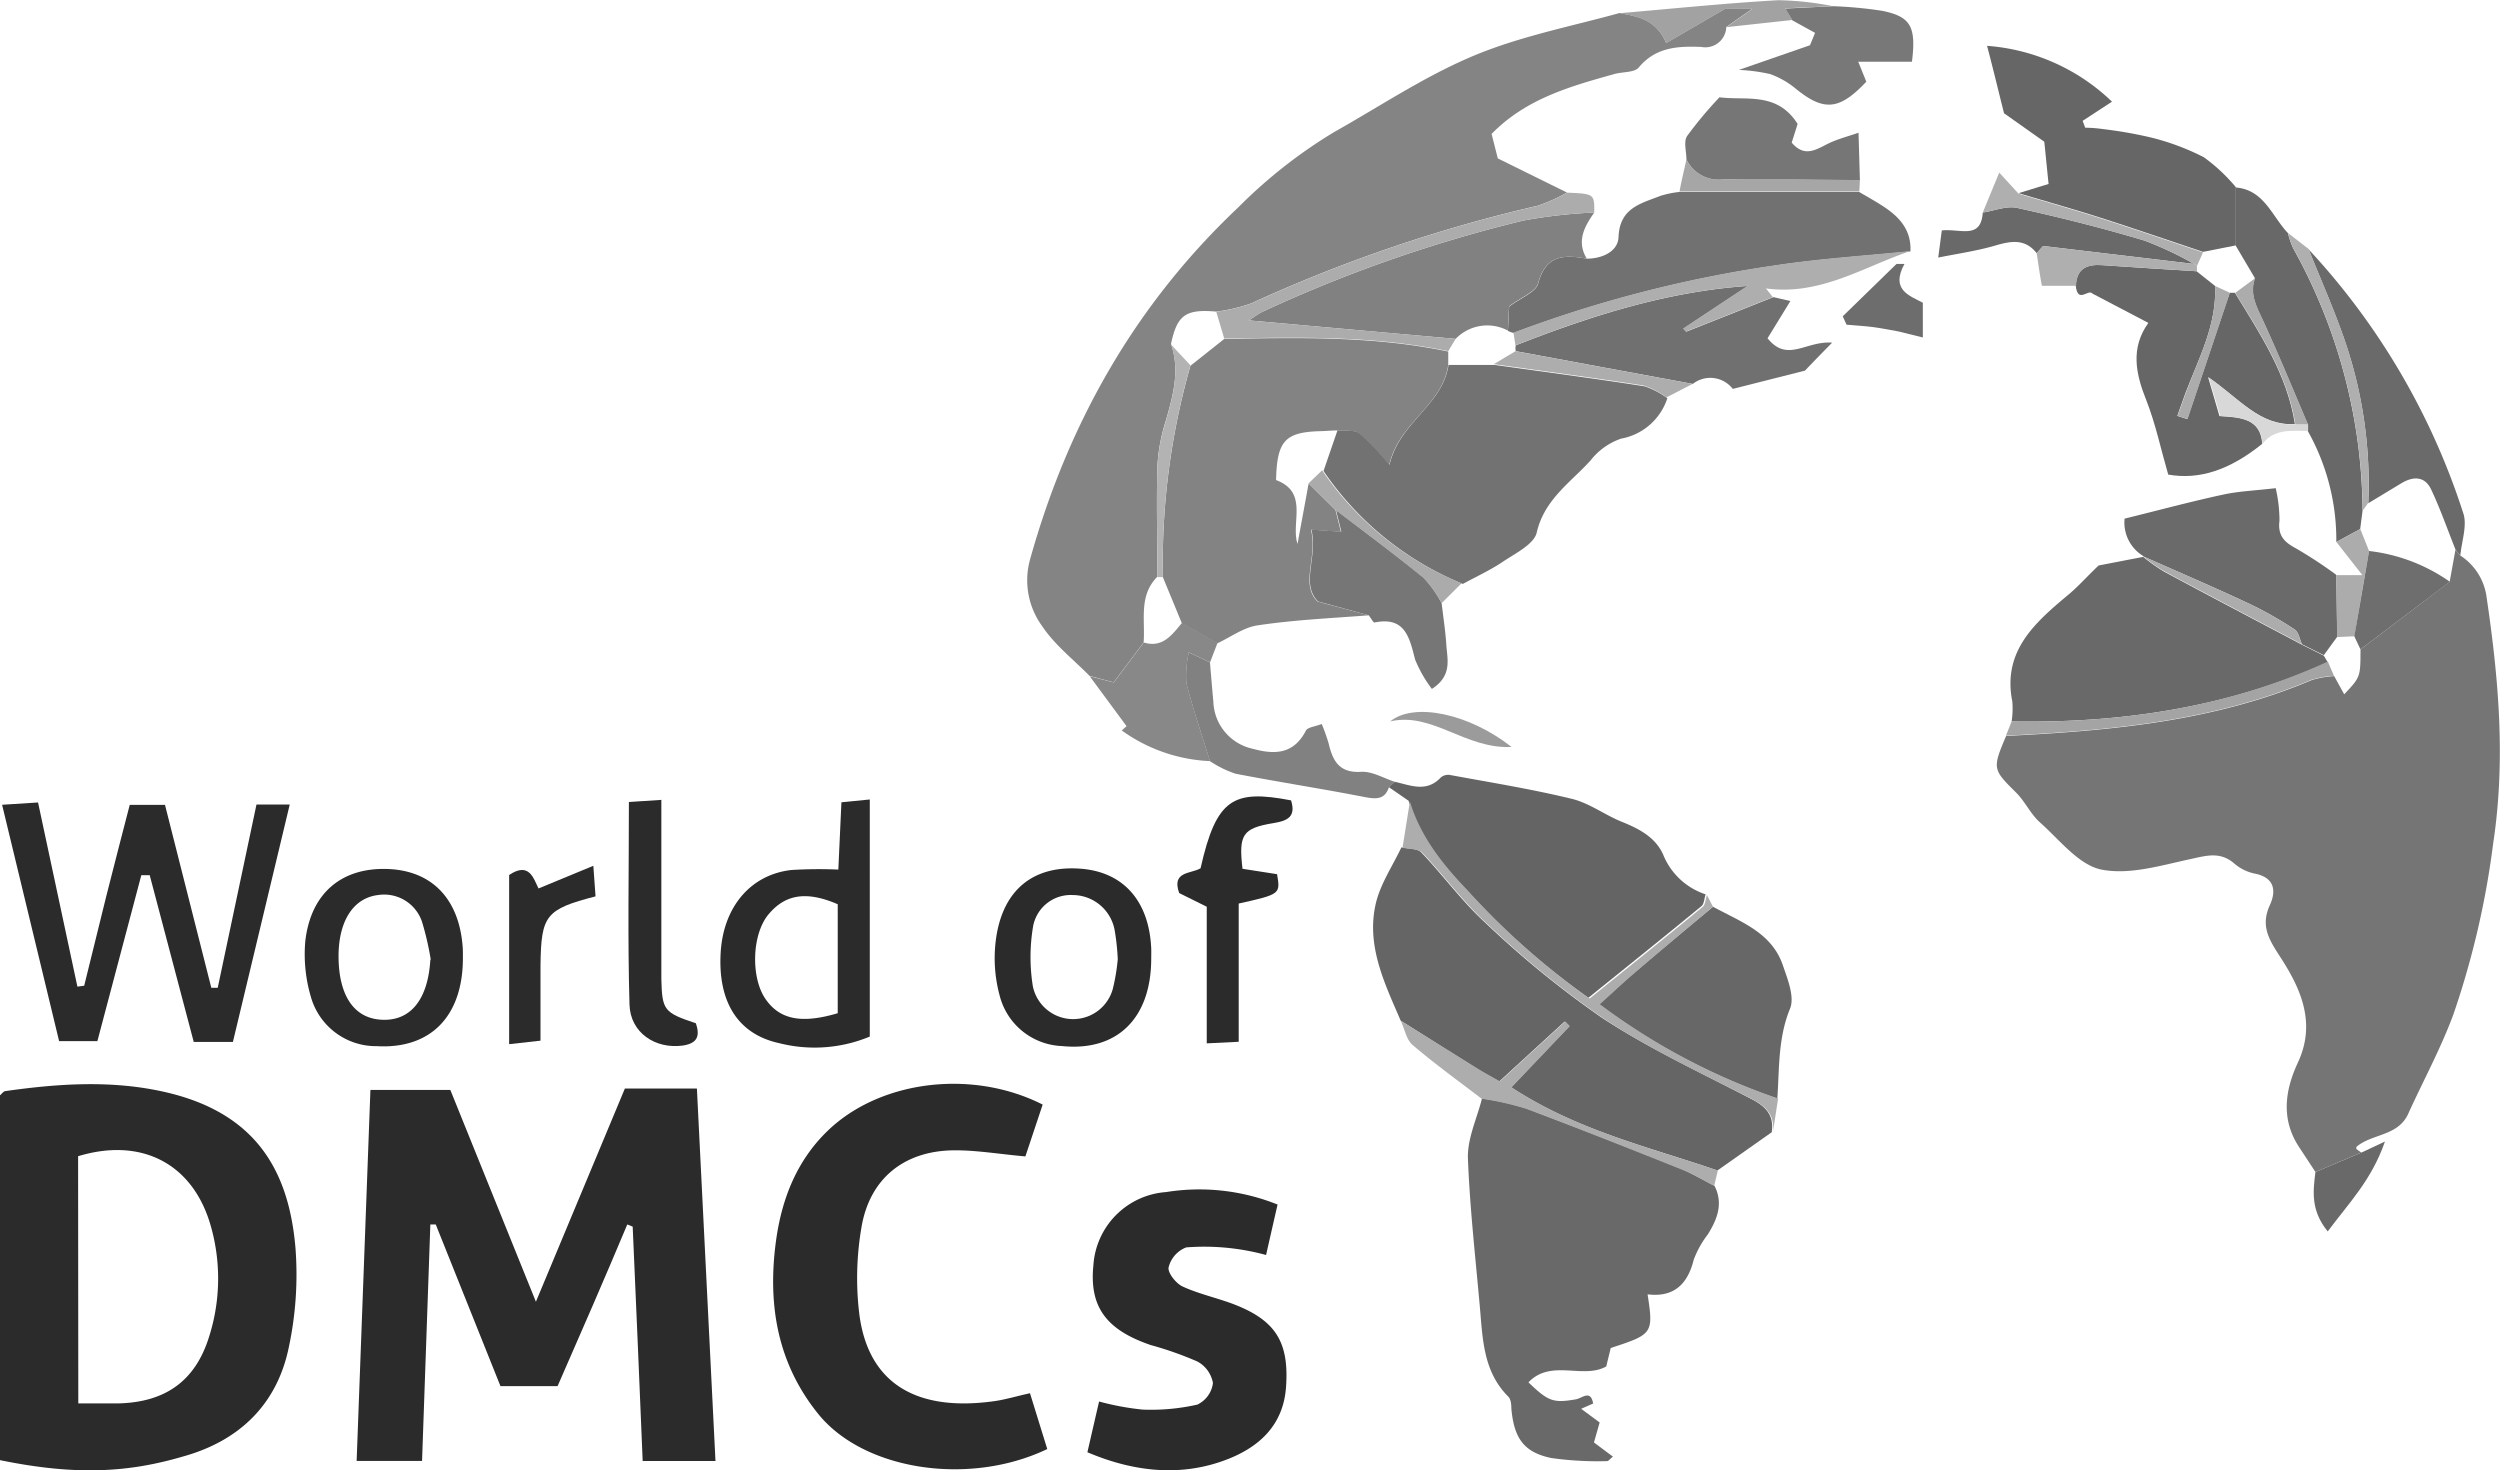 <svg id="Layer_1" data-name="Layer 1" xmlns="http://www.w3.org/2000/svg" viewBox="0 0 250.32 147.23"><defs><style>.cls-1{fill:#757575;}.cls-2{fill:#848484;}.cls-3{fill:#2b2b2b;}.cls-4{fill:#696969;}.cls-5{fill:#838383;}.cls-6{fill:#656565;}.cls-7{fill:#727272;}.cls-8{fill:#646464;}.cls-9{fill:#717171;}.cls-10{fill:#666;}.cls-11{fill:#676767;}.cls-12{fill:#818181;}.cls-13{fill:#707070;}.cls-14{fill:#6a6a6a;}.cls-15{fill:#686868;}.cls-16{fill:#767676;}.cls-17{fill:#787878;}.cls-18{fill:#888;}.cls-19{fill:#acacac;}.cls-20{fill:#adadad;}.cls-21{fill:#a4a4a4;}.cls-22{fill:#a2a2a2;}.cls-23{fill:#6d6d6d;}.cls-24{fill:#afafaf;}.cls-25{fill:#a6a6a6;}.cls-26{fill:#ababab;}.cls-27{fill:#9b9b9b;}.cls-28{fill:#d8d8d8;}.cls-29{fill:#6e6e6e;}.cls-30{fill:#b3b3b3;}.cls-31{fill:#aeaeae;}</style></defs><title>World-of-dmcs</title><path class="cls-1" d="M390.49,326.56l-1.62-2.47c-1.85-2.79-1.44-5.69-.14-8.48,1.82-3.9.36-7.28-1.66-10.42-1.13-1.76-2.14-3.17-1.15-5.34.68-1.47.47-2.8-1.56-3.18a4.56,4.56,0,0,1-2-1c-1.37-1.19-2.71-.81-4.3-.46-3,.64-6.16,1.63-9,1.07-2.25-.46-4.15-2.93-6.08-4.66-1-.86-1.54-2.13-2.46-3.05-2.34-2.32-2.4-2.38-1-5.67,10.45-.52,20.82-1.45,30.61-5.6a9.63,9.63,0,0,1,2.24-.39l1,1.82C395,277,395,277,395,274.23l8.93-6.77.58-3.21.48.58a5.89,5.89,0,0,1,2.65,4.26c1.2,8.16,1.91,16.2.65,24.55a85.86,85.86,0,0,1-4,17.18c-1.26,3.39-3,6.59-4.5,9.89-1,2.25-3.55,2-5.12,3.27-.07,0-.12.24-.08.27a4.54,4.54,0,0,0,.5.36Z" transform="translate(-158.65 -209.21)"/><path class="cls-2" d="M267.75,276.89c-1.61-1.64-3.5-3.1-4.76-5a7.79,7.79,0,0,1-1.22-6.6c3.8-13.66,10.55-25.59,20.89-35.34a49.7,49.7,0,0,1,9.58-7.52c5-2.81,9.87-6.13,15.28-8.16,4.3-1.62,8.86-2.53,13.31-3.76,1.75.36,3.59.56,4.65,3l5.91-3.43h2.72l-2.61,1.83a2.1,2.1,0,0,1-2.5,2c-2.32-.09-4.55,0-6.26,2.05-.43.53-1.61.43-2.44.66-4.42,1.24-8.84,2.46-12.3,6l.62,2.45,6.93,3.42a16.36,16.36,0,0,1-2.94,1.32,149.15,149.15,0,0,0-28.69,9.78,16.6,16.6,0,0,1-3.49.82c-3.06-.27-3.92.34-4.53,3.24.91,2.63.21,5.14-.52,7.68a18.09,18.09,0,0,0-.84,4.47c-.11,3.71,0,7.43,0,11.15-1.89,1.89-1.21,4.32-1.38,6.58l-3,4Z" transform="translate(-158.65 -209.21)"/><path class="cls-3" d="M214.48,348h-5.72c-2.17-5.42-4.33-10.8-6.48-16.19l-.54,0c-.27,7.8-.55,15.6-.83,23.68h-6.55c.45-12.24.91-24.53,1.38-37.15h8l8.57,21.21,8.91-21.35h7.21c.62,12.45,1.24,24.72,1.86,37.3H223c-.33-7.89-.65-15.68-1-23.47l-.54-.22C219.21,337.18,216.89,342.5,214.48,348Z" transform="translate(-158.65 -209.21)"/><path class="cls-3" d="M158.65,355.41V318.88c.2-.17.35-.4.53-.42,5.36-.76,10.73-1.12,16.06.11,9,2.08,12.35,7.81,13,15.66a34.87,34.87,0,0,1-.66,9.82c-1.17,5.8-5,9.45-10.62,11C171.61,356.62,166.36,357,158.65,355.41Zm7.84-5.68c1.61,0,2.82,0,4,0,4.7-.11,7.72-2.23,9.1-6.69a19.2,19.2,0,0,0,.17-11.06c-1.77-6.26-6.94-8.93-13.29-7Z" transform="translate(-158.65 -209.21)"/><path class="cls-4" d="M330.32,327.94c.9,1.78.28,3.34-.67,4.87a9.75,9.75,0,0,0-1.41,2.53c-.61,2.47-2,3.79-4.62,3.47.6,3.92.52,4-3.69,5.37l-.45,1.85c-2.35,1.31-5.51-.78-7.79,1.59,2,1.93,2.51,2.09,4.76,1.7.64-.12,1.46-1,1.72.42l-1.2.53,1.85,1.37-.57,2,1.9,1.42c-.29.22-.44.45-.59.45a33.28,33.28,0,0,1-5.58-.31c-2.77-.58-3.73-2-4-4.94,0-.41-.05-.95-.3-1.2-2.54-2.53-2.57-5.83-2.86-9.05-.44-4.94-1-9.87-1.19-14.82-.06-2,.91-4,1.41-6a29.41,29.41,0,0,1,4.44,1c5.25,2,10.45,4,15.65,6.11C328.23,326.78,329.26,327.41,330.32,327.94Z" transform="translate(-158.65 -209.21)"/><path class="cls-5" d="M295.7,270.82c-3.7.29-7.42.45-11.09,1-1.41.19-2.71,1.17-4.06,1.8l-3.56-2-1.9-4.61a71.84,71.84,0,0,1,2.76-21.18l3.38-2.68c7.51-.14,15-.3,22.43,1.26v1.35c-.61,4.11-4.94,5.73-5.91,10a25.85,25.85,0,0,0-3-3.15c-.53-.38-1.46-.22-2.21-.3-.54,0-1.09.06-1.63.07-3.59.09-4.4.95-4.49,4.9,3.3,1.22,1.45,4.3,2.15,6.39.36-2,.74-4,1.11-6.06l2.69,2.67.54,2.18-3-.21c.7,2.79-1.11,5.4.66,7.19Z" transform="translate(-158.65 -209.21)"/><path class="cls-3" d="M263.05,319.81,261.32,325c-2.61-.23-4.89-.63-7.17-.61-5,.05-8.44,2.85-9.25,7.75a30,30,0,0,0-.22,8.56c.88,7.16,5.87,9.89,13.56,8.8,1.06-.15,2.11-.47,3.54-.79l1.73,5.59c-7.8,3.74-18.34,2.15-22.92-3.5-4.1-5.07-5.07-10.91-4.27-17.12.57-4.46,2.18-8.55,5.64-11.65C247.24,317.34,256.14,316.31,263.05,319.81Z" transform="translate(-158.65 -209.21)"/><path class="cls-6" d="M298.9,311.41c-1.62-3.77-3.49-7.55-2.48-11.79.47-1.95,1.68-3.72,2.55-5.57.68.16,1.6.09,2,.52,2.19,2.3,4.08,4.92,6.42,7.05a96.94,96.94,0,0,0,11.66,9.5c4.75,3.11,10,5.54,15,8.15,1.45.75,2.25,1.65,2,3.31l-5.44,3.83c-6.88-2.37-14.07-4-20.65-8.33l5.81-6.11-.46-.47-6.55,6c-1-.56-1.56-.87-2.12-1.21Z" transform="translate(-158.65 -209.21)"/><path class="cls-7" d="M292.57,252.3c.75.08,1.68-.08,2.21.3a25.85,25.85,0,0,1,3,3.15c1-4.3,5.3-5.92,5.91-10l4.62,0c5,.7,10,1.36,15,2.14a8.22,8.22,0,0,1,2.29,1.19,6,6,0,0,1-4.63,4.05,6.57,6.57,0,0,0-3.05,2.17c-2,2.22-4.63,3.9-5.4,7.23-.27,1.18-2.14,2.08-3.4,2.93s-2.67,1.49-4,2.22a31.09,31.09,0,0,1-13.95-11.31Z" transform="translate(-158.65 -209.21)"/><path class="cls-8" d="M298.31,287.49c1.58.35,3.18,1.1,4.61-.44a1.15,1.15,0,0,1,.93-.24c4.07.75,8.17,1.41,12.2,2.39,1.75.43,3.31,1.62,5,2.3s3.45,1.56,4.2,3.45a6.9,6.9,0,0,0,4.18,3.81c-.14.41-.15,1-.44,1.2-3.7,3.05-7.45,6.05-11.3,9.16a74.22,74.22,0,0,1-12.13-10.73c-2.53-2.61-4.79-5.4-5.87-9l-2-1.38Z" transform="translate(-158.65 -209.21)"/><path class="cls-3" d="M267.53,354.62c.39-1.7.75-3.27,1.17-5.08a26.65,26.65,0,0,0,4.36.81,21,21,0,0,0,5.48-.5,2.78,2.78,0,0,0,1.56-2.16,3.05,3.05,0,0,0-1.57-2.16,34.58,34.58,0,0,0-4.65-1.64c-4.5-1.53-6.17-3.86-5.75-8a7.86,7.86,0,0,1,7.28-7.32,21,21,0,0,1,11.16,1.25c-.37,1.61-.74,3.23-1.15,5.05a23.47,23.47,0,0,0-8-.76,2.88,2.88,0,0,0-1.76,2c-.11.53.73,1.6,1.39,1.91,1.58.73,3.32,1.11,5,1.73,4.3,1.62,5.68,3.79,5.37,8.3-.25,3.79-2.61,6-5.86,7.27C277.25,357,272.56,356.76,267.53,354.62Z" transform="translate(-158.65 -209.21)"/><path class="cls-4" d="M360.07,281.45a8.82,8.82,0,0,0,.07-2c-1-5,2.2-7.84,5.52-10.62,1-.81,1.82-1.76,3.12-3l4.51-.87-.06,0a19.89,19.89,0,0,0,2.07,1.47c4.6,2.47,9.23,4.9,13.85,7.34l2.18,1.09.4.68C381.66,280.06,371,281.64,360.07,281.45Z" transform="translate(-158.65 -209.21)"/><path class="cls-3" d="M167.08,307.91c.74-3,1.47-6,2.22-9s1.53-5.95,2.34-9.11h3.53q2.33,9.17,4.64,18.32l.64,0,3.88-18.35h3.33c-1.93,8.06-3.78,15.81-5.69,23.77h-3.92l-4.41-16.7-.84,0c-1.44,5.45-2.89,10.9-4.4,16.62h-3.83c-1.88-7.8-3.75-15.57-5.71-23.67l3.6-.23L166.4,308Z" transform="translate(-158.65 -209.21)"/><path class="cls-9" d="M317.53,235.11c1.55,0,3.13-.72,3.18-2.17.12-2.93,2.25-3.35,4.2-4.12a9.91,9.91,0,0,1,1.89-.39l18,0c.75.44,1.51.86,2.24,1.33,1.7,1.07,3,2.39,2.9,4.62-4.58.47-9.19.75-13.74,1.45a125.14,125.14,0,0,0-26,6.72,2.69,2.69,0,0,1-.56-.21l.12-2.43c1.19-.9,2.68-1.44,2.91-2.32C313.43,234.7,315.31,234.71,317.53,235.11Z" transform="translate(-158.65 -209.21)"/><path class="cls-10" d="M359.31,220.55c-.52-2.05-1-4.1-1.7-6.75a20.17,20.17,0,0,1,12.51,5.59l-2.94,1.92.26.69c.58,0,1.17.05,1.74.13a43.67,43.67,0,0,1,4.73.82,24.38,24.38,0,0,1,5.4,2,17.39,17.39,0,0,1,3.21,3c0,1.94,0,3.89,0,5.83l-3.28.65c-3.43-1.15-6.85-2.32-10.3-3.43-2.7-.86-5.44-1.63-8.17-2.45l3-.92c-.17-1.62-.3-3-.43-4.23Z" transform="translate(-158.65 -209.21)"/><path class="cls-10" d="M385.16,253.65c-3.3,2.66-6.33,3.62-9.41,3.08-.74-2.54-1.26-5.07-2.19-7.43-1.08-2.69-1.6-5.24.2-7.76l-5.59-2.93c-.43-.52-1.46,1.06-1.68-.78.07-1.74,1.11-2.18,2.65-2.07,3.15.22,6.3.41,9.45.61l1.85,1.47c.18,3.87-1.61,7.2-2.94,10.66-.29.78-.56,1.57-.84,2.35l1,.32,4.24-12.64.27,0,.26,0c2.54,4.14,5.24,8.2,6,13.14-3.54.19-5.55-2.54-8.69-4.7l1.14,3.9C383,251,385,251.11,385.16,253.65Z" transform="translate(-158.65 -209.21)"/><path class="cls-11" d="M330.17,300c2.74,1.5,5.89,2.57,7,5.88.48,1.39,1.19,3.17.71,4.33-1.21,2.95-1.06,6-1.27,9a64.46,64.46,0,0,1-17.85-9.44c1.39-1.24,2.34-2.14,3.33-3C324.8,304.47,327.49,302.22,330.17,300Z" transform="translate(-158.65 -209.21)"/><path class="cls-12" d="M317.53,235.11c-2.22-.4-4.1-.41-4.87,2.45-.23.88-1.72,1.42-2.91,2.32l-.12,2.43a4.4,4.4,0,0,0-5.23.83l-20.72-1.85c.69-.43,1-.69,1.41-.88a140.14,140.14,0,0,1,26.07-9.11,50.86,50.86,0,0,1,7.12-.81C317.29,231.91,316.48,233.36,317.53,235.11Z" transform="translate(-158.65 -209.21)"/><path class="cls-13" d="M339.38,246.32l-7.23,1.83a2.84,2.84,0,0,0-4-.5l-8.07-1.49-9.66-1.79a1.41,1.41,0,0,1,0-.58c7.47-2.93,15.07-5.38,23.25-5.95l-6.45,4.27.28.31,8.72-3.46,1.7.39-2.29,3.73c2,2.48,3.81.24,6.47.44C340.83,244.81,340.1,245.56,339.38,246.32Z" transform="translate(-158.65 -209.21)"/><path class="cls-3" d="M242.59,296.28l.31-6.74,2.84-.28V313a14.38,14.38,0,0,1-9.07.66c-4.18-.91-6.15-4.19-5.86-9.08.27-4.56,3-7.81,7.1-8.26A44.73,44.73,0,0,1,242.59,296.28Zm-.06,3.47c-3.13-1.35-5.24-1-6.92,1s-1.79,6.28-.35,8.43,3.68,2.55,7.27,1.48Z" transform="translate(-158.65 -209.21)"/><path class="cls-14" d="M391.33,274.81l-2.18-1.09c-.24-.5-.34-1.22-.74-1.48a37.43,37.43,0,0,0-4.53-2.57c-3.52-1.65-7.1-3.18-10.65-4.76l.06,0a3.92,3.92,0,0,1-1.91-3.77c3.46-.85,6.63-1.71,9.84-2.4,1.59-.35,3.25-.41,5.29-.65a14.32,14.32,0,0,1,.38,3.25c-.19,1.5.48,2.16,1.69,2.8a45,45,0,0,1,4,2.63l.09,6.2Z" transform="translate(-158.65 -209.21)"/><path class="cls-15" d="M382.51,233.81c0-1.94,0-3.89,0-5.83,2.85.24,3.62,2.88,5.22,4.56a8.59,8.59,0,0,0,.54,1.55,54.75,54.75,0,0,1,6.94,26.25l-.24,1.84-2.39,1.3a22.21,22.21,0,0,0-2.86-11.12l0-.66c-1.48-3.46-2.9-6.95-4.48-10.37-.65-1.4-1.39-2.69-.81-4.27Z" transform="translate(-158.65 -209.21)"/><path class="cls-3" d="M273.92,305.17c0,6-3.41,9.34-8.93,8.78a6.71,6.71,0,0,1-6.25-5.07,14.28,14.28,0,0,1-.34-5.82c.73-4.85,3.8-7.21,8.42-6.87,4.3.31,6.89,3.22,7.1,8C273.93,304.51,273.92,304.84,273.92,305.17Zm-3.35.07a23.32,23.32,0,0,0-.31-2.88,4.28,4.28,0,0,0-4.19-3.53,3.83,3.83,0,0,0-4,3.27,18.41,18.41,0,0,0,0,5.88,4.12,4.12,0,0,0,8,.26A19.92,19.92,0,0,0,270.57,305.24Z" transform="translate(-158.65 -209.21)"/><path class="cls-3" d="M205,305.13c0,5.83-3.23,9.14-8.63,8.83a6.78,6.78,0,0,1-6.61-5,15,15,0,0,1-.54-5.52c.55-4.8,3.63-7.37,8.21-7.22s7.27,3.13,7.56,8C205,304.47,205,304.8,205,305.13Zm-3.22.17a28.48,28.48,0,0,0-.88-3.81,4,4,0,0,0-4.41-2.66c-2.51.31-4,2.69-3.94,6.34s1.48,5.9,4.12,6.13C199.69,311.56,201.5,309.37,201.74,305.3Z" transform="translate(-158.65 -209.21)"/><path class="cls-14" d="M405,264.83l-.48-.58c-.8-2-1.52-4.07-2.43-6-.64-1.38-1.8-1.37-3-.65l-3.31,2a44.25,44.25,0,0,0-2.23-15.92c-1.08-3.22-2.48-6.34-3.74-9.5a70.41,70.41,0,0,1,15.48,26.41C405.71,261.8,405.13,263.39,405,264.83Z" transform="translate(-158.65 -209.21)"/><path class="cls-3" d="M283.06,296.2l3.46.54c.34,2,.34,2-3.84,2.94v13.84l-3.2.16V300l-2.76-1.37c-.79-2.2,1.18-1.91,2.14-2.48,1.58-7,3.27-7.91,9.06-6.8.51,1.62-.32,2.05-1.78,2.28C283.05,292.14,282.66,292.79,283.06,296.2Z" transform="translate(-158.65 -209.21)"/><path class="cls-16" d="M295.7,270.82l-5.08-1.39c-1.77-1.79,0-4.4-.66-7.19l3,.21-.54-2.18c2.94,2.25,5.92,4.45,8.79,6.79A12.07,12.07,0,0,1,303,269.6c.16,1.4.38,2.79.47,4.2s.62,3.06-1.45,4.39a13.2,13.2,0,0,1-1.68-2.94c-.56-2.2-1-4.34-4.06-3.71C296.16,271.57,295.9,271.07,295.7,270.82Z" transform="translate(-158.65 -209.21)"/><path class="cls-16" d="M344.74,222.5c.05,1.59.09,3.18.14,4.77-4.56,0-9.12-.16-13.68-.09a3.58,3.58,0,0,1-3.69-2c0-.79-.3-1.78.06-2.34a39.62,39.62,0,0,1,3.25-3.89c2.6.35,5.77-.6,7.82,2.67l-.59,1.87c1.36,1.61,2.58.59,3.86,0C342.82,223.08,343.8,222.83,344.74,222.5Z" transform="translate(-158.65 -209.21)"/><path class="cls-17" d="M342.19,209.83a42.09,42.09,0,0,1,4.9.46c2.87.58,3.44,1.56,3,5.1h-5.38l.81,2c-2.72,2.89-4.28,3-7.15.63a8.59,8.59,0,0,0-2.47-1.39,17.33,17.33,0,0,0-3.14-.42l7.12-2.47.51-1.24-2.29-1.26-.71-1.17Z" transform="translate(-158.65 -209.21)"/><path class="cls-3" d="M224.87,289.3v15.33c0,.88,0,1.76,0,2.64.08,3.1.26,3.33,3.46,4.4.39,1.19.24,2-1.32,2.23-2.74.37-5.25-1.28-5.33-4.11-.19-6.69-.06-13.38-.06-20.28Z" transform="translate(-158.65 -209.21)"/><path class="cls-18" d="M277,271.58l3.56,2-.75,1.95-2.12-1a10.53,10.53,0,0,0-.24,3.11c.68,2.62,1.56,5.19,2.36,7.78a16.31,16.31,0,0,1-8.84-3.07l.48-.43-3.69-5,2.41.62,3-4C275.07,274.12,276,272.77,277,271.58Z" transform="translate(-158.65 -209.21)"/><path class="cls-12" d="M279.8,285.42c-.8-2.59-1.68-5.16-2.36-7.78a10.53,10.53,0,0,1,.24-3.11l2.12,1c.11,1.31.22,2.62.34,3.93a5,5,0,0,0,3.93,4.72c2.21.61,4.12.56,5.34-1.82.18-.34.91-.39,1.58-.66a18.68,18.68,0,0,1,.69,1.93c.41,1.75,1.05,3,3.27,2.86,1.1-.06,2.24.64,3.36,1l-.59.55c-.41,1.19-1.18,1.2-2.31,1-4.34-.85-8.71-1.52-13.05-2.36A10.59,10.59,0,0,1,279.8,285.42Z" transform="translate(-158.65 -209.21)"/><path class="cls-19" d="M318.28,230.49a50.86,50.86,0,0,0-7.12.81,140.14,140.14,0,0,0-26.07,9.11c-.38.19-.72.45-1.41.88l20.72,1.85-.74,1.23c-7.41-1.56-14.92-1.4-22.43-1.26l-.8-2.69a16.6,16.6,0,0,0,3.49-.82,149.15,149.15,0,0,1,28.69-9.78,16.36,16.36,0,0,0,2.94-1.32C318.28,228.61,318.3,228.63,318.28,230.49Z" transform="translate(-158.65 -209.21)"/><path class="cls-3" d="M218.06,295.9l.22,3.06c-5,1.3-5.44,1.9-5.51,6.86,0,2.42,0,4.84,0,7.59l-3.14.35V296.82c2-1.34,2.43.32,2.94,1.35Z" transform="translate(-158.65 -209.21)"/><path class="cls-4" d="M352.72,235c.13-.95.25-1.9.36-2.72,1.89-.19,3.92.94,4.1-1.79,1.16-.17,2.38-.7,3.45-.46,4.27.94,8.52,2,12.71,3.26a33.89,33.89,0,0,1,5,2.35l-15.12-1.8-.64.72c-1.2-1.51-2.63-1.21-4.23-.74C356.51,234.35,354.6,234.62,352.72,235Z" transform="translate(-158.65 -209.21)"/><path class="cls-20" d="M330.17,300c-2.68,2.25-5.37,4.5-8,6.76-1,.85-1.94,1.75-3.33,3a64.46,64.46,0,0,0,17.85,9.44c-.18,1.14-.35,2.28-.53,3.42.22-1.66-.58-2.56-2-3.31-5.07-2.61-10.28-5-15-8.15a96.94,96.94,0,0,1-11.66-9.5c-2.34-2.13-4.23-4.75-6.42-7.05-.41-.43-1.33-.36-2-.52.25-1.54.49-3.08.74-4.63,1.08,3.57,3.34,6.36,5.87,9a74.22,74.22,0,0,0,12.13,10.73c3.85-3.11,7.6-6.11,11.3-9.16.29-.23.3-.79.44-1.2Z" transform="translate(-158.65 -209.21)"/><path class="cls-20" d="M298.9,311.41l7.81,4.86c.56.34,1.13.65,2.12,1.21l6.55-6,.46.47L310,318.08c6.58,4.3,13.77,6,20.65,8.33l-.36,1.53c-1.06-.53-2.09-1.16-3.19-1.6-5.2-2.07-10.4-4.15-15.65-6.11a29.41,29.41,0,0,0-4.44-1c-2.32-1.78-4.7-3.49-6.92-5.39C299.48,313.34,299.3,312.25,298.9,311.41Z" transform="translate(-158.65 -209.21)"/><path class="cls-21" d="M360.07,281.45c11,.19,21.59-1.39,31.66-6l.62,1.43a9.63,9.63,0,0,0-2.24.39c-9.79,4.15-20.16,5.08-30.61,5.6Z" transform="translate(-158.65 -209.21)"/><path class="cls-22" d="M342.19,209.83l-4.78.21.71,1.17-6.62.72,2.61-1.83h-2.72l-5.91,3.43c-1.06-2.44-2.9-2.64-4.65-3,5.29-.45,10.59-1,15.89-1.3A31,31,0,0,1,342.19,209.83Z" transform="translate(-158.65 -209.21)"/><path class="cls-23" d="M348.71,242.39c-.81-.14-1.62-.31-2.44-.42s-1.82-.17-2.73-.25l-.38-.84q2.7-2.61,5.38-5.24l.8,0c-1.39,2.54.42,3.15,1.84,3.88V243Z" transform="translate(-158.65 -209.21)"/><path class="cls-24" d="M389.81,234.14c1.26,3.16,2.66,6.28,3.74,9.5a44.25,44.25,0,0,1,2.23,15.92l-.56.78a54.75,54.75,0,0,0-6.94-26.25,8.59,8.59,0,0,1-.54-1.55Z" transform="translate(-158.65 -209.21)"/><path class="cls-4" d="M390.49,326.56l4.61-1.95,2.35-1.1c-1.35,3.89-3.64,6.18-5.73,9C390,330.4,390.25,328.48,390.49,326.56Z" transform="translate(-158.65 -209.21)"/><path class="cls-24" d="M362.58,234.56l.64-.72,15.12,1.8.29.18a5.09,5.09,0,0,0,0,.55c-3.15-.2-6.3-.39-9.45-.61-1.54-.11-2.58.33-2.65,2.07h-3.43C362.91,236.85,362.75,235.71,362.58,234.56Z" transform="translate(-158.65 -209.21)"/><path class="cls-25" d="M327.51,225.16a3.58,3.58,0,0,0,3.69,2c4.56-.07,9.12,0,13.68.09l-.06,1.13-18,0C327,227.34,327.28,226.25,327.51,225.16Z" transform="translate(-158.65 -209.21)"/><path class="cls-19" d="M392.59,263.48l2.39-1.3.88,2.2c-.49,2.85-1,5.69-1.46,8.54l-1.74.08-.09-6.2h2.62Z" transform="translate(-158.65 -209.21)"/><path class="cls-20" d="M310.4,244.37l9.66,1.79,8.07,1.49L325.51,249a8.22,8.22,0,0,0-2.29-1.19c-5-.78-10-1.44-15-2.14Z" transform="translate(-158.65 -209.21)"/><path class="cls-26" d="M303,269.6a12.07,12.07,0,0,0-1.84-2.54c-2.87-2.34-5.85-4.54-8.79-6.79l-2.69-2.67,1.35-1.3A31.09,31.09,0,0,0,305,267.61Z" transform="translate(-158.65 -209.21)"/><path class="cls-27" d="M310,284c-4.66.23-7.91-3.53-12.15-2.56C300.24,279.49,305.75,280.66,310,284Z" transform="translate(-158.65 -209.21)"/><path class="cls-28" d="M389.76,251.7l0,.66c-1.64,0-3.37-.26-4.57,1.29-.18-2.54-2.19-2.67-4.22-2.78L379.8,247c3.14,2.16,5.15,4.89,8.69,4.7Z" transform="translate(-158.65 -209.21)"/><path class="cls-29" d="M395.86,264.38a17.54,17.54,0,0,1,8.09,3.08L395,274.23l-.62-1.31C394.89,270.07,395.37,267.23,395.86,264.38Z" transform="translate(-158.65 -209.21)"/><path class="cls-30" d="M277.85,245.79A71.84,71.84,0,0,0,275.09,267a5,5,0,0,0-.55,0c0-3.72-.11-7.44,0-11.15a18.09,18.09,0,0,1,.84-4.47c.73-2.54,1.43-5.05.52-7.68Z" transform="translate(-158.65 -209.21)"/><path class="cls-19" d="M373.23,264.91c3.55,1.58,7.13,3.11,10.65,4.76a37.43,37.43,0,0,1,4.53,2.57c.4.26.5,1,.74,1.48-4.62-2.44-9.25-4.87-13.85-7.34A19.89,19.89,0,0,1,373.23,264.91Z" transform="translate(-158.65 -209.21)"/><path class="cls-31" d="M310.39,243.79l-.2-1.27a125.14,125.14,0,0,1,26-6.72c4.55-.7,9.16-1,13.74-1.45-4.65,1.55-9,4.49-14.46,3.74l.69.87-8.72,3.46-.28-.31,6.45-4.27C325.46,238.41,317.86,240.86,310.39,243.79Z" transform="translate(-158.65 -209.21)"/><path class="cls-24" d="M378.34,235.64a33.89,33.89,0,0,0-5-2.35c-4.19-1.24-8.44-2.32-12.71-3.26-1.07-.24-2.29.29-3.45.46l1.65-4,1.93,2.11c2.73.82,5.47,1.59,8.17,2.45,3.45,1.11,6.87,2.28,10.3,3.43l-.6,1.36Z" transform="translate(-158.65 -209.21)"/><path class="cls-19" d="M382.46,238.53l2-1.47c-.58,1.58.16,2.87.81,4.27,1.58,3.42,3,6.91,4.48,10.37l-1.27,0C387.7,246.73,385,242.67,382.46,238.53Z" transform="translate(-158.65 -209.21)"/><path class="cls-19" d="M380.44,237.84l1.49.69-4.24,12.64-1-.32c.28-.78.55-1.57.84-2.35C378.83,245,380.62,241.71,380.44,237.84Z" transform="translate(-158.65 -209.21)"/></svg>